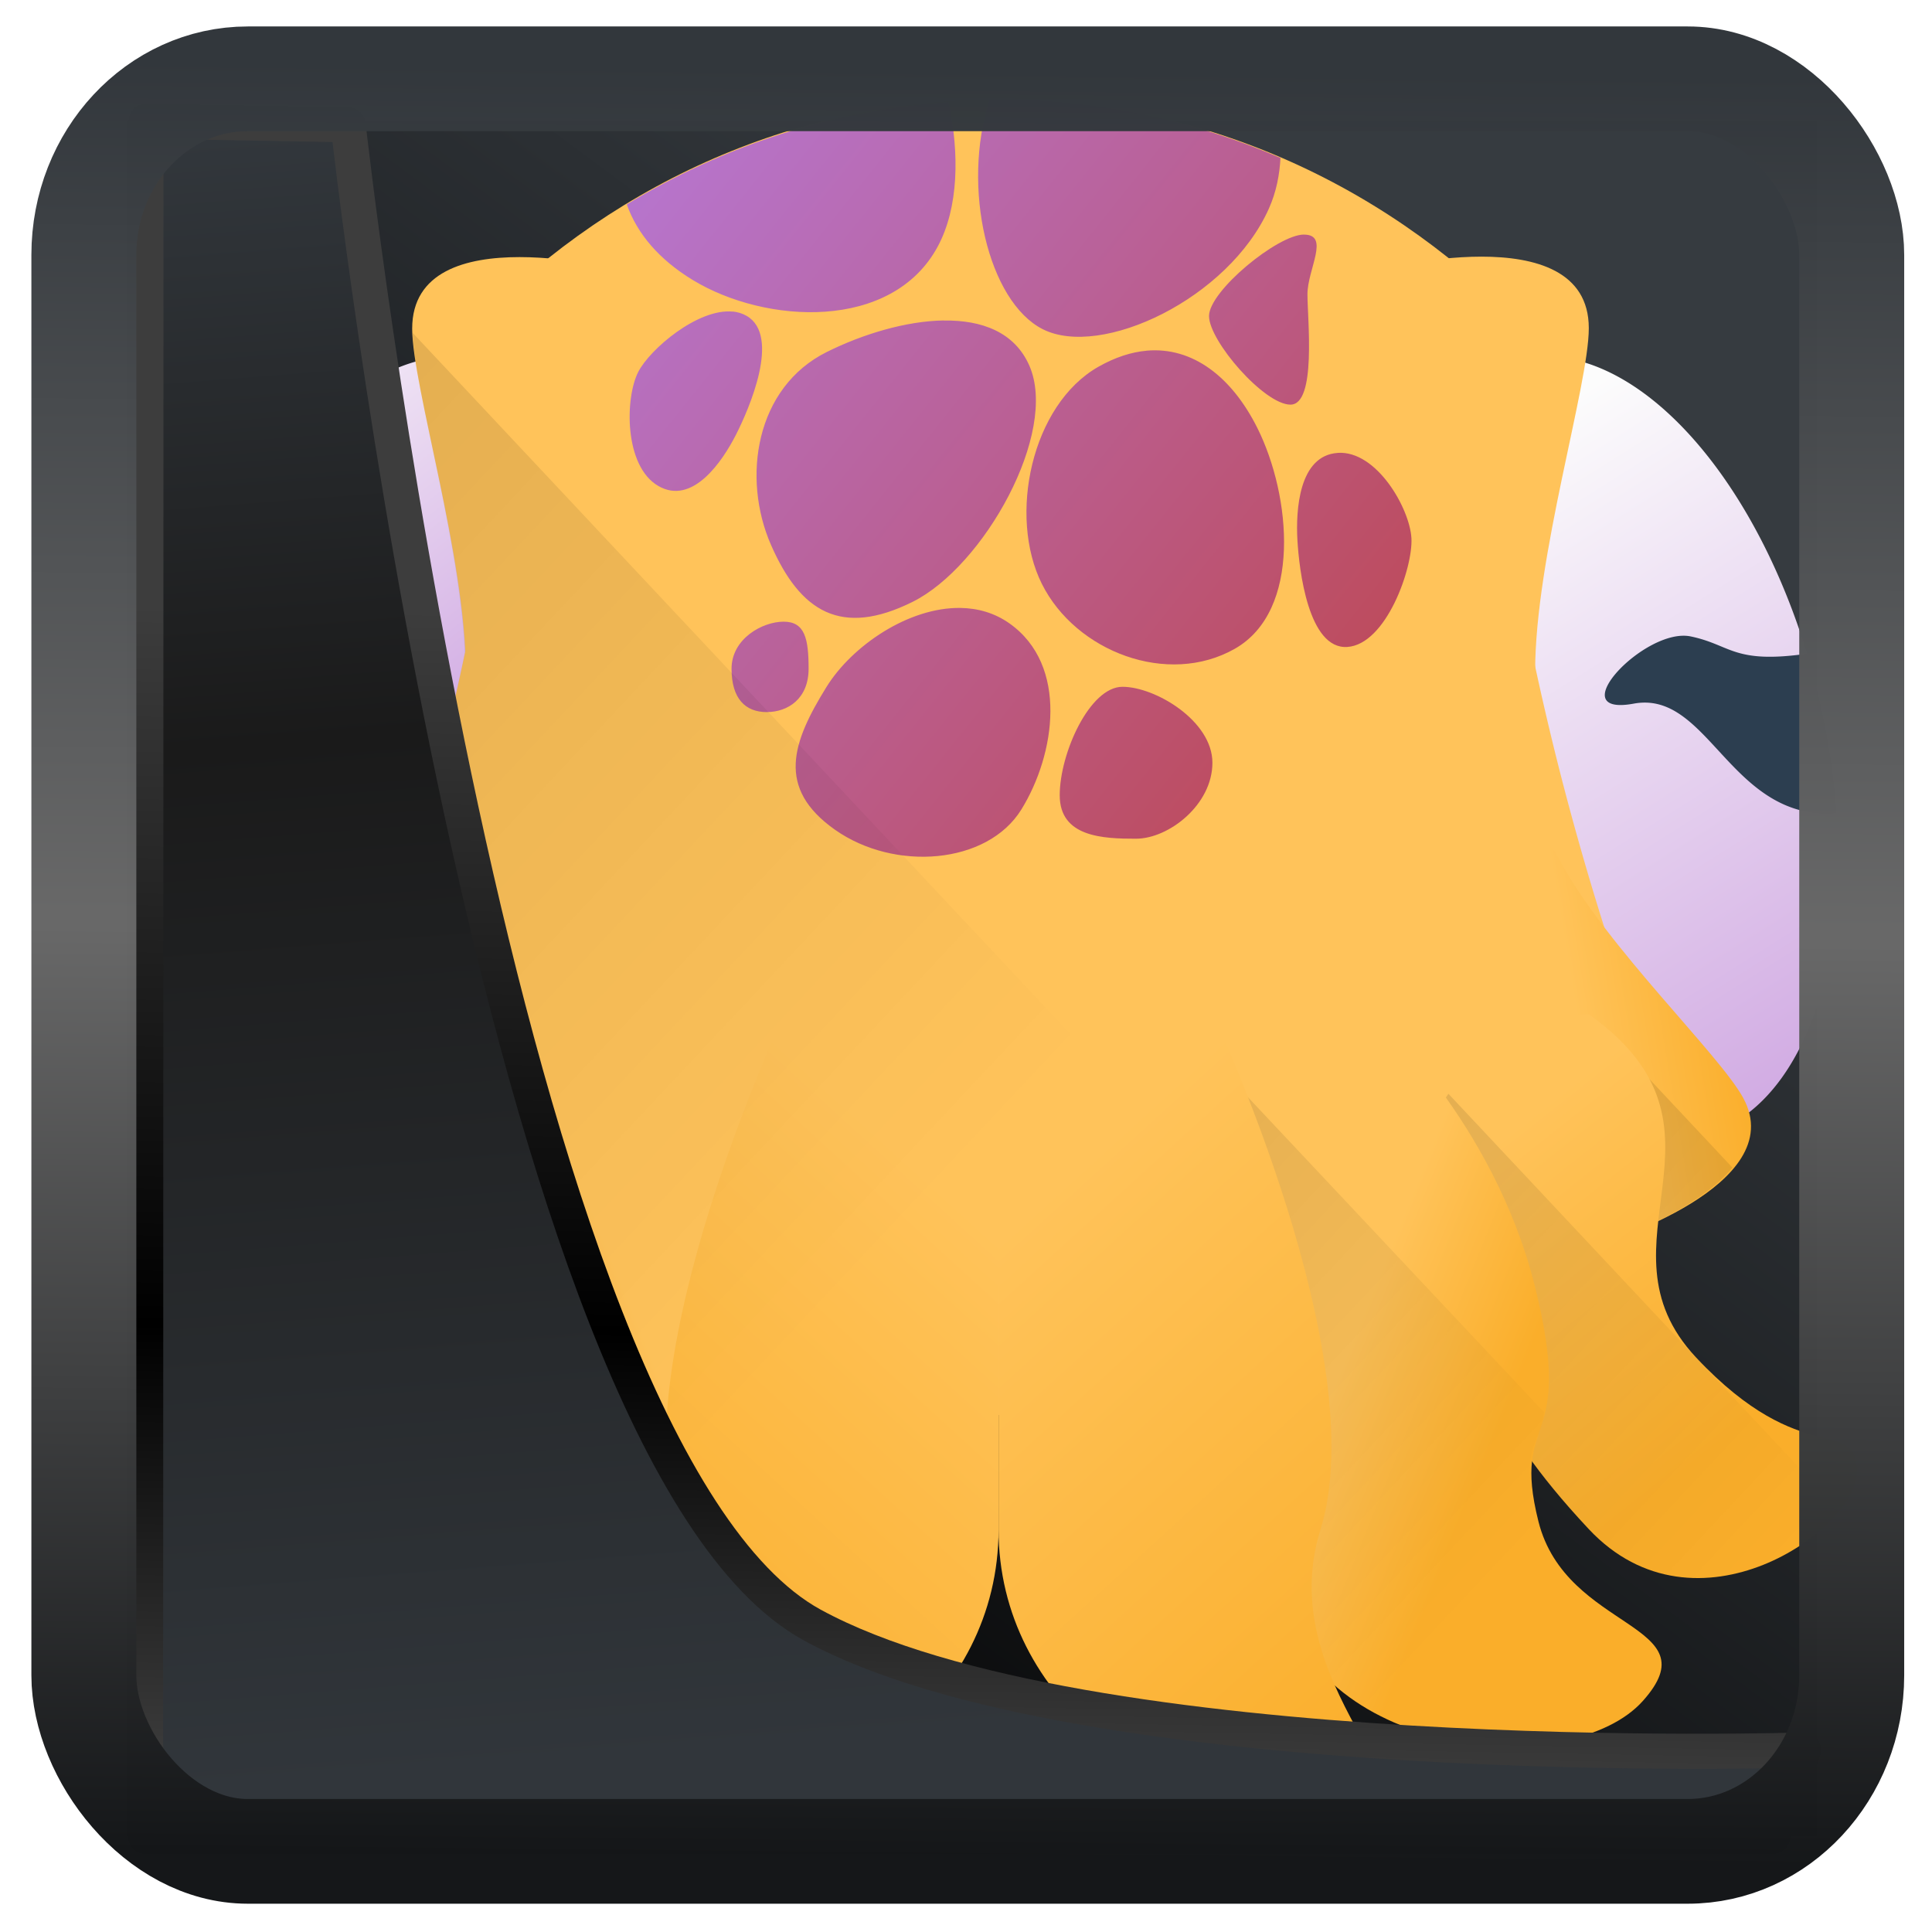 <?xml version="1.0" encoding="UTF-8" standalone="no"?>
<!-- Created with Inkscape (http://www.inkscape.org/) -->

<svg
   width="32"
   height="32"
   version="1.1"
   viewBox="0 0 32 32"
   id="svg22"
   xmlns:xlink="http://www.w3.org/1999/xlink"
   xmlns="http://www.w3.org/2000/svg"
   xmlns:svg="http://www.w3.org/2000/svg">
  <defs
     id="defs12">
    <linearGradient
       id="linearGradient917">
      <stop
         style="stop-color:#000000;stop-opacity:0.996"
         offset="0"
         id="stop913" />
      <stop
         style="stop-color:#353a3f;stop-opacity:0.996"
         offset="1"
         id="stop915" />
    </linearGradient>
    <linearGradient
       xlink:href="#linearGradient3487"
       id="linearGradient3403"
       gradientUnits="userSpaceOnUse"
       x1="6.949"
       y1="4.555"
       x2="11.215"
       y2="59.052" />
    <linearGradient
       id="linearGradient3487">
      <stop
         style="stop-color:#32373c;stop-opacity:1"
         offset="0"
         id="stop3481" />
      <stop
         id="stop3483"
         offset="0.368"
         style="stop-color:#1a1a1a;stop-opacity:1" />
      <stop
         style="stop-color:#31363b;stop-opacity:1"
         offset="1"
         id="stop3485" />
    </linearGradient>
    <linearGradient
       xlink:href="#linearGradient20604"
       id="linearGradient20558"
       gradientUnits="userSpaceOnUse"
       x1="25.802"
       y1="20.374"
       x2="25.111"
       y2="58.913" />
    <linearGradient
       id="linearGradient20604">
      <stop
         id="stop20598"
         offset="0"
         style="stop-color:#3d3d3d;stop-opacity:1" />
      <stop
         style="stop-color:#000000;stop-opacity:1"
         offset="0.618"
         id="stop20600" />
      <stop
         id="stop20602"
         offset="1"
         style="stop-color:#3d3d3d;stop-opacity:1" />
    </linearGradient>
    <filter
       style="color-interpolation-filters:sRGB"
       id="filter20720"
       x="-0.017"
       y="-0.016"
       width="1.034"
       height="1.033">
      <feGaussianBlur
         stdDeviation="0.147"
         id="feGaussianBlur20722" />
    </filter>
    <linearGradient
       gradientTransform="translate(0.361,-0.13)"
       xlink:href="#linearGradient4555"
       id="linearGradient4557"
       x1="43.5"
       y1="64.012"
       x2="44.142"
       y2="0.306"
       gradientUnits="userSpaceOnUse" />
    <linearGradient
       id="linearGradient4555">
      <stop
         style="stop-color:#141618;stop-opacity:1"
         offset="0"
         id="stop4551" />
      <stop
         id="stop4559"
         offset="0.518"
         style="stop-color:#686868;stop-opacity:1" />
      <stop
         style="stop-color:#31363b;stop-opacity:1"
         offset="1"
         id="stop4553" />
    </linearGradient>
    <filter
       style="color-interpolation-filters:sRGB"
       id="filter4601"
       x="-0.03"
       width="1.06"
       y="-0.03"
       height="1.06">
      <feGaussianBlur
         stdDeviation="0.015"
         id="feGaussianBlur4603" />
    </filter>
    <linearGradient
       xlink:href="#linearGradient917"
       id="linearGradient919"
       x1="7.401"
       y1="41.743"
       x2="33.063"
       y2="7.107"
       gradientUnits="userSpaceOnUse"
       gradientTransform="scale(0.665)" />
    <linearGradient
       id="c"
       y1="20.16"
       x1="25.13"
       y2="4.759"
       x2="7.07"
       gradientUnits="userSpaceOnUse"
       gradientTransform="matrix(1.25,0,0,1.267,388.57,502.26)">
      <stop
         stop-color="#c0392b"
         id="stop47479" />
      <stop
         offset="1"
         stop-color="#b677d3"
         id="stop47481" />
    </linearGradient>
    <linearGradient
       xlink:href="#a"
       id="b"
       y1="532.43"
       x1="382.21"
       y2="526.79"
       x2="395.45"
       gradientUnits="userSpaceOnUse"
       gradientTransform="matrix(1.083,0.633,0.625,-1.097,-357.51,852.48)" />
    <linearGradient
       id="a"
       y1="534.08"
       x1="390.08"
       y2="513.54"
       x2="389.88"
       gradientUnits="userSpaceOnUse"
       gradientTransform="matrix(-1.083,0.633,-0.625,-1.097,1174.65,852.48)">
      <stop
         stop-color="#fcfcfc"
         id="stop47473" />
      <stop
         offset="1"
         stop-color="#b677d3"
         id="stop47475" />
    </linearGradient>
    <linearGradient
       y2="513.54"
       x2="389.88"
       y1="534.08"
       x1="390.08"
       gradientTransform="matrix(-1.083,0.633,-0.625,-1.097,1174.65,852.48)"
       gradientUnits="userSpaceOnUse"
       id="linearGradient47623"
       xlink:href="#a" />
    <linearGradient
       xlink:href="#d"
       id="g"
       y1="524.44"
       x1="393.1"
       y2="522.66"
       x2="388.89"
       gradientUnits="userSpaceOnUse"
       gradientTransform="matrix(0.958,0.561,0.553,-0.971,-270.72,815.18)" />
    <linearGradient
       id="d"
       y1="537.6"
       x1="400.57"
       y2="546.58"
       x2="392.9"
       gradientUnits="userSpaceOnUse"
       gradientTransform="matrix(1.25,0,0,1.267,-92.14,-151.08)">
      <stop
         stop-color="#ffc35a"
         id="stop47484" />
      <stop
         offset="1"
         stop-color="#faae2a"
         id="stop47486" />
    </linearGradient>
    <linearGradient
       xlink:href="#d"
       id="h"
       y1="522.9"
       x1="392.69"
       y2="521.73"
       x2="389.45"
       gradientUnits="userSpaceOnUse"
       gradientTransform="matrix(-0.958,0.561,-0.553,-0.971,1087.86,815.18)" />
    <linearGradient
       id="f"
       y1="535.36"
       x1="390.57"
       y2="540.75"
       x2="386.57"
       gradientUnits="userSpaceOnUse"
       gradientTransform="matrix(1.25,0,0,1.267,-92.14,-151.08)">
      <stop
         stop-color="#fdbc4b"
         id="stop47490" />
      <stop
         offset="1"
         stop-color="#dde341"
         id="stop47492" />
    </linearGradient>
    <linearGradient
       xlink:href="#l"
       id="n"
       y1="535.8"
       x1="396.57"
       y2="542.8"
       x2="389.57"
       gradientUnits="userSpaceOnUse"
       gradientTransform="matrix(-1.25,0,0,1.267,919.29,-151.08)" />
    <linearGradient
       id="l"
       y1="535.8"
       x1="396.57"
       y2="542.8"
       x2="389.57"
       gradientUnits="userSpaceOnUse"
       gradientTransform="matrix(-1.25,0,0,1.267,909.29,-152.35)">
      <stop
         id="stop47500" />
      <stop
         offset="1"
         stop-opacity="0"
         id="stop47502" />
    </linearGradient>
    <linearGradient
       xlink:href="#d"
       id="i"
       y1="535.36"
       x1="390.57"
       y2="540.75"
       x2="386.57"
       gradientUnits="userSpaceOnUse"
       gradientTransform="matrix(-1.25,0,0,1.267,909.29,-151.08)" />
    <linearGradient
       xlink:href="#l"
       id="m"
       y1="535.8"
       x1="396.57"
       y2="542.8"
       x2="389.57"
       gradientUnits="userSpaceOnUse"
       gradientTransform="matrix(-1.25,0,0,1.267,914.29,-151.08)" />
    <linearGradient
       xlink:href="#d"
       id="j"
       y1="538.07"
       x1="393.43"
       y2="539.31"
       x2="390.56"
       gradientUnits="userSpaceOnUse"
       gradientTransform="matrix(-1.25,0,0,1.267,909.29,-151.08)" />
    <linearGradient
       y2="542.8"
       x2="389.57"
       y1="535.8"
       x1="396.57"
       gradientTransform="matrix(-1.25,0,0,1.267,909.29,-152.35)"
       gradientUnits="userSpaceOnUse"
       id="linearGradient47625"
       xlink:href="#l" />
    <linearGradient
       xlink:href="#d"
       id="k"
       y1="537.6"
       x1="400.57"
       y2="546.58"
       x2="392.9"
       gradientUnits="userSpaceOnUse"
       gradientTransform="matrix(-1.25,0,0,1.267,909.29,-151.08)" />
    <linearGradient
       xlink:href="#d"
       id="p"
       y1="535.36"
       x1="390.57"
       y2="540.75"
       x2="386.57"
       gradientUnits="userSpaceOnUse"
       gradientTransform="matrix(1.25,0,0,1.267,-92.14,-151.08)" />
    <linearGradient
       xlink:href="#d"
       id="e"
       y1="538.07"
       x1="393.43"
       y2="539.31"
       x2="390.56"
       gradientUnits="userSpaceOnUse"
       gradientTransform="matrix(1.25,0,0,1.267,-92.14,-151.08)" />
    <linearGradient
       y2="546.58"
       x2="392.9"
       y1="537.6"
       x1="400.57"
       gradientTransform="matrix(1.25,0,0,1.267,-92.14,-151.08)"
       gradientUnits="userSpaceOnUse"
       id="linearGradient47627"
       xlink:href="#d" />
    <linearGradient
       xlink:href="#l"
       id="o"
       y1="535.8"
       x1="396.57"
       y2="547.8"
       x2="384.57"
       gradientUnits="userSpaceOnUse"
       gradientTransform="matrix(-1.25,0,0,1.267,890.54,-167.55)" />
  </defs>
  <rect
     style="display:inline;fill:url(#linearGradient919);fill-opacity:1;fill-rule:evenodd;stroke:none;stroke-width:0.617;stroke-linejoin:round;stroke-miterlimit:7.8"
     id="rect1192"
     width="27.986"
     height="28.404"
     x="2.103"
     y="2.007"
     ry="0" />
  <g
     transform="matrix(0.711,0,0,0.748,-273.954,-375.945)"
     id="g47562">
    <path
       style="fill:#ffc35a"
       d="m 408.57,504.8 c 9.695,0 17.5,7.909 17.5,17.733 0,9.824 -7.805,11.4 -17.5,11.4 -9.695,0 -17.5,-1.576 -17.5,-11.4 0,-9.824 7.805,-17.733 17.5,-17.733"
       id="path47512" />
    <path
       style="fill:url(#c)"
       d="m 408.57,504.8 c -0.071,0 -0.139,0.009 -0.21,0.01 -0.664,1.956 -0.025,4.47 1.238,5.079 1.36,0.656 4.33,-0.672 5.269,-2.669 0.179,-0.381 0.249,-0.756 0.271,-1.123 -2.028,-0.829 -4.24,-1.296 -6.567,-1.296 m -1.167,0.059 c -2.719,0.181 -5.26,0.978 -7.495,2.266 0.245,0.656 0.758,1.223 1.533,1.672 1.699,0.985 4.65,1.139 5.713,-0.742 0.484,-0.857 0.508,-2.053 0.249,-3.196 m 8.281,2.934 c -0.611,0 -2.212,1.25 -2.212,1.804 0,0.553 1.286,1.962 1.897,1.962 0.611,0 0.396,-1.891 0.396,-2.444 0,-0.553 0.531,-1.321 -0.081,-1.321 m -13.308,1.705 c -0.811,-0.075 -1.932,0.833 -2.202,1.338 -0.309,0.577 -0.331,2.083 0.469,2.523 0.8,0.44 1.497,-0.553 1.807,-1.131 0.309,-0.577 1.051,-2.195 0.251,-2.635 -0.1,-0.055 -0.209,-0.086 -0.325,-0.097 m 4.919,0.198 c -0.887,0.012 -1.896,0.305 -2.727,0.698 -1.662,0.785 -1.984,2.786 -1.301,4.27 0.682,1.484 1.636,2.049 3.298,1.264 1.662,-0.785 3.405,-3.746 2.722,-5.23 -0.341,-0.742 -1.105,-1.013 -1.992,-1 m 4.724,0.668 c -0.359,0.03 -0.735,0.146 -1.125,0.356 -1.56,0.843 -2.106,3.304 -1.316,4.807 0.79,1.503 2.934,2.28 4.495,1.437 1.56,-0.843 1.315,-3.385 0.525,-4.889 -0.593,-1.127 -1.502,-1.801 -2.578,-1.712 m 4.451,2.264 c -0.908,0.056 -0.979,1.272 -0.94,1.927 0.039,0.656 0.254,2.426 1.162,2.37 0.908,-0.056 1.533,-1.754 1.494,-2.41 -0.039,-0.656 -0.808,-1.943 -1.716,-1.888 m -8.787,3.434 c -1.207,-0.019 -2.527,0.835 -3.123,1.749 -0.794,1.218 -1.184,2.238 0.2,3.164 1.384,0.927 3.544,0.77 4.338,-0.448 0.794,-1.218 1.106,-3.197 -0.278,-4.124 -0.346,-0.232 -0.735,-0.335 -1.138,-0.341 m -4.121,0.304 c -0.495,0 -1.213,0.378 -1.213,1.042 0,0.664 0.323,0.96 0.818,0.96 0.495,0 0.977,-0.296 0.977,-0.96 0,-0.664 -0.086,-1.042 -0.581,-1.042 m 7.893,1.442 c -0.764,0 -1.462,1.473 -1.462,2.402 0,0.929 1.013,0.962 1.777,0.962 0.764,0 1.78,-0.753 1.78,-1.682 0,-0.929 -1.331,-1.682 -2.095,-1.682"
       id="path47514" />
    <path
       style="fill:url(#b)"
       d="m 392.08,527.718 a 5.004,8.859 14.634 0 1 -2.565,-9.876 5.004,8.859 14.634 0 1 7.094,-7.253 5.004,8.859 14.634 0 1 0.548,0.223 5.004,17.718 14.778 0 1 -1.605,8.669 5.004,17.718 14.778 0 1 -2.892,8.326 5.004,8.859 14.634 0 1 -0.581,-0.089"
       id="path47516" />
    <path
       style="color:#000000;color-interpolation:sRGB;color-interpolation-filters:linearRGB;fill:#2c3e50;fill-rule:evenodd;color-rendering:auto;image-rendering:auto;shape-rendering:auto;text-rendering:auto"
       d="m 389.053,520.606 a 5.004,8.859 14.634 0 1 0.461,-2.764 5.004,8.859 14.634 0 1 0.228,-0.766 c 1.716,0.231 1.755,-0.194 2.705,-0.383 1.06,-0.211 3.047,1.789 1.328,1.488 -1.718,-0.301 -2.221,2.466 -4.558,2.438 -0.072,-10e-4 -0.097,-0.011 -0.164,-0.013"
       id="path47518" />
    <path
       style="fill:url(#linearGradient47623)"
       d="m 425.063,527.718 a 8.859,5.004 75.366 0 0 2.565,-9.876 8.859,5.004 75.366 0 0 -7.094,-7.253 8.859,5.004 75.366 0 0 -0.548,0.223 17.718,5.004 75.222 0 0 1.605,8.669 17.718,5.004 75.222 0 0 2.892,8.326 8.859,5.004 75.366 0 0 0.581,-0.089"
       id="path47520" />
    <g
       style="fill-rule:evenodd"
       id="g47534">
      <path
         style="color:#000000;color-interpolation:sRGB;color-interpolation-filters:linearRGB;fill:#2c3e50;color-rendering:auto;image-rendering:auto;shape-rendering:auto;text-rendering:auto"
         d="m 428.089,520.606 a 8.859,5.004 75.366 0 0 -0.461,-2.764 8.859,5.004 75.366 0 0 -0.228,-0.766 c -1.716,0.231 -1.755,-0.194 -2.705,-0.383 -1.06,-0.211 -3.047,1.789 -1.328,1.488 1.718,-0.301 2.221,2.466 4.558,2.438 0.072,-10e-4 0.097,-0.011 0.164,-0.013"
         id="path47522" />
      <g
         style="fill:#ffc35a"
         id="g47528">
        <path
           d="m 399.91,508.61 c 0,0 -5,-1.267 -5,1.267 0,1.267 1.25,5.067 1.25,7.6 0,2.533 2.5,-3.8 2.5,-3.8 z"
           id="path47524" />
        <path
           d="m 417.32,508.6 c 0,0 5,-1.267 5,1.267 0,1.267 -1.25,5.067 -1.25,7.6 0,2.533 -2.5,-3.8 -2.5,-3.8 z"
           id="path47526" />
      </g>
      <path
         style="fill:url(#g)"
         d="m 394.51,530.13 c 0,0 -4.386,-1.271 -3.28,-3.213 0.553,-0.971 3.171,-3.323 4.277,-5.265 1.106,-1.942 0.257,4.03 0.257,4.03 z"
         id="path47530" />
      <path
         style="fill:url(#h)"
         d="m 422.64,530.13 c 0,0 4.386,-1.271 3.28,-3.213 -0.553,-0.971 -3.171,-3.323 -4.277,-5.265 -1.106,-1.942 -0.257,4.03 -0.257,4.03 z"
         id="path47532" />
    </g>
    <path
       fill-rule="evenodd"
       id="use47536"
       d="m 394.82,525.06 c -3.75,2.533 0,5.067 -2.5,7.6 -2.5,2.533 -3.75,1.267 -3.75,2.533 0,1.267 3.75,3.8 6.25,1.267 2.5,-2.533 2.5,-3.8 2.5,-3.8 0,0 2.5,-2.533 1.25,-5.067 -1.25,-2.533 -3.75,-2.533 -3.75,-2.533"
       style="fill:url(#f)" />
    <g
       style="fill-rule:evenodd"
       id="g47550">
      <path
         style="opacity:0.1;fill:url(#n)"
         d="m 423.57,526.33 v 3.459 c 0.697,-0.284 1.578,-0.739 2.097,-1.333 z"
         id="path47538" />
      <path
         style="fill:url(#i)"
         d="m 422.32,525.06 c 3.75,2.533 0,5.067 2.5,7.6 2.5,2.533 3.75,1.267 3.75,2.533 0,1.267 -3.75,3.8 -6.25,1.267 -2.5,-2.533 -2.5,-3.8 -2.5,-3.8 0,0 -2.5,-2.533 -1.25,-5.067 1.25,-2.533 3.75,-2.533 3.75,-2.533"
         id="path47540" />
      <path
         style="opacity:0.1;fill:url(#m)"
         d="m 419.05,526.82 c -0.173,0.23 -0.338,0.483 -0.483,0.777 v 3.097 c 0.47,1.154 1.25,1.969 1.25,1.969 0,0 0,1.267 2.5,3.8 2.01,2.04 4.804,0.796 5.828,-0.428 l -3.328,-3.372 z"
         id="path47542" />
      <path
         style="fill:url(#j)"
         d="m 415.11,537.93 c 0.971,3.671 6.827,4.075 8.466,2.338 1.639,-1.737 -1.782,-1.53 -2.429,-3.977 -0.647,-2.447 0.884,-1.551 -0.087,-5.222 -0.971,-3.671 -3.734,-6 -3.734,-6 l -5,2.533 z"
         id="path47544" />
      <path
         style="opacity:0.1;fill:url(#linearGradient47625)"
         d="m 413.82,526.33 -0.25,0.633 v 5.272 l 1.533,5.69 c 0.971,3.671 6.828,4.075 8.467,2.338 1.639,-1.737 -1.752,-1.536 -2.429,-3.976 -0.474,-1.707 0.059,-1.653 0.137,-2.415 z"
         id="path47546" />
      <path
         style="fill:url(#k)"
         d="m 408.57,531.4 v 5.067 c 0,3.8 3.75,6.333 7.5,6.333 3.75,0 -1.25,-2.533 0,-6.333 1.25,-3.8 -2.5,-11.4 -2.5,-11.4 l -5,1.267 z"
         id="path47548" />
    </g>
    <path
       fill-rule="evenodd"
       id="use47552"
       d="m 394.82,525.06 c -3.75,2.533 0,5.067 -2.5,7.6 -2.5,2.533 -3.75,1.267 -3.75,2.533 0,1.267 3.75,3.8 6.25,1.267 2.5,-2.533 2.5,-3.8 2.5,-3.8 0,0 2.5,-2.533 1.25,-5.067 -1.25,-2.533 -3.75,-2.533 -3.75,-2.533"
       style="fill:url(#p)" />
    <g
       style="fill-rule:evenodd"
       id="g47560">
      <path
         style="fill:url(#e)"
         d="m 402.04,537.93 c -0.971,3.671 -6.827,4.075 -8.466,2.338 -1.639,-1.737 1.782,-1.53 2.429,-3.977 0.647,-2.447 -0.884,-1.551 0.087,-5.222 0.971,-3.671 3.734,-6 3.734,-6 l 5,2.533 z"
         id="path47554" />
      <path
         style="fill:url(#linearGradient47627)"
         d="m 408.57,531.4 v 5.067 c 0,3.8 -3.75,6.333 -7.5,6.333 -3.75,0 1.25,-2.533 0,-6.333 -1.25,-3.8 2.5,-11.4 2.5,-11.4 l 5,1.267 z"
         id="path47556" />
      <path
         style="opacity:0.1;fill:url(#o)"
         d="m 394.92,509.97 c 0.038,1.255 1.098,4.611 1.216,7.083 a 5.004,17.718 14.778 0 1 -0.586,2.432 5.004,17.718 14.778 0 1 -1.099,3.669 c -1.23,1.529 -2.812,3.038 -3.228,3.768 -0.013,0.023 -0.013,0.044 -0.024,0.067 l -0.129,0.614 0.688,1.163 c 0.417,0.353 0.947,0.638 1.438,0.861 0.12,1.014 0.125,2.029 -0.876,3.043 -2.5,2.533 -3.75,1.267 -3.75,2.533 0,1.267 3.75,3.8 6.25,1.267 0.565,-0.572 0.987,-1.071 1.326,-1.514 0.038,0.318 0.016,0.723 -0.146,1.338 -0.647,2.447 -4.068,2.239 -2.429,3.976 1.639,1.737 7.496,1.333 8.467,-2.338 l 1.143,-4.243 c 1.699,0.172 3.501,0.247 5.391,0.247 3.365,0 6.491,-0.2 9.153,-0.858 z"
         id="path47558" />
    </g>
  </g>
  <path
     style="display:inline;mix-blend-mode:normal;fill:url(#linearGradient3403);fill-opacity:1;stroke:url(#linearGradient20558);stroke-width:1.162;stroke-linecap:butt;stroke-linejoin:round;stroke-miterlimit:4;stroke-dasharray:none;stroke-opacity:1;filter:url(#filter20720)"
     d="M 4.704,3.981 4.691,60.802 H 58.595 l 1.022,-2.866 c 0,0 -23.875,0.766 -32.844,-4.14 C 16.258,48.042 11.401,4.098 11.401,4.098 Z"
     id="path1686"
     transform="matrix(0.5,0,0,0.5,0.066,0.017)" />
  <rect
     style="display:inline;fill:none;fill-opacity:1;stroke:url(#linearGradient4557);stroke-width:3.714;stroke-linejoin:round;stroke-miterlimit:7.8;stroke-dasharray:none;stroke-opacity:0.995;filter:url(#filter4601)"
     id="rect4539"
     width="62.567"
     height="62.867"
     x="1.032"
     y="0.596"
     ry="6.245"
     rx="5.803"
     transform="matrix(0.468,0,0,0.467,0.906,1.027)" />
</svg>
